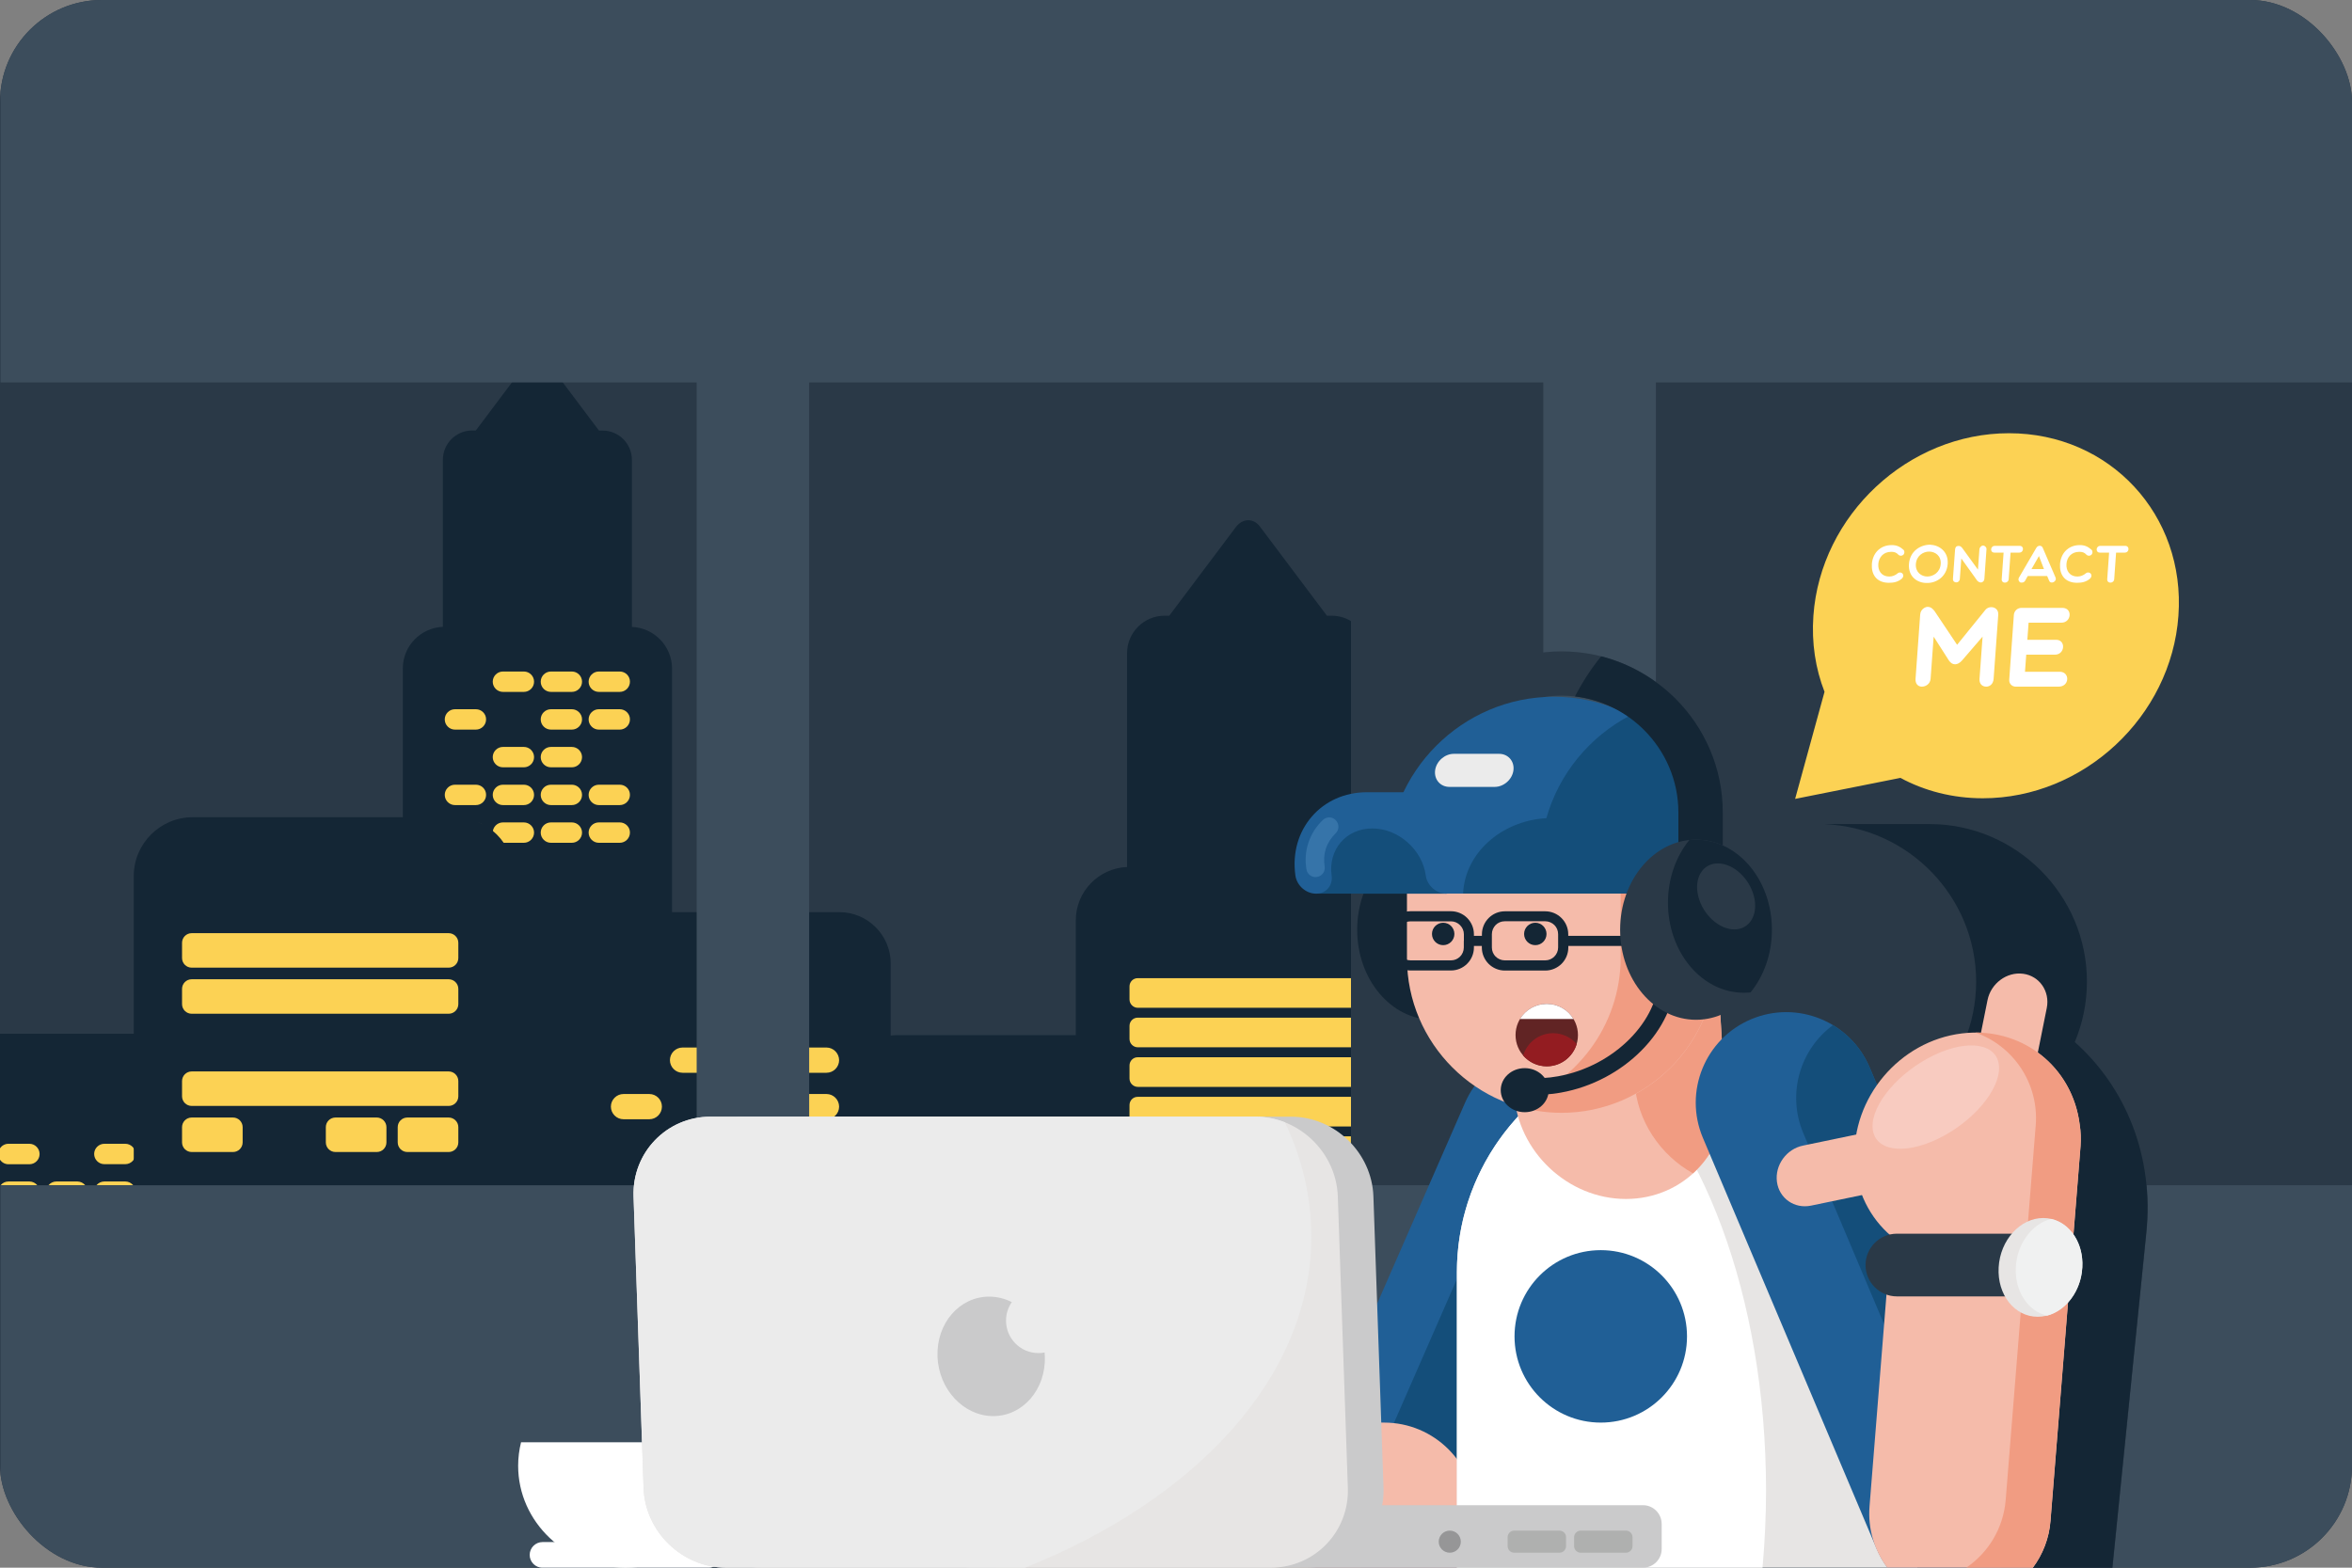 <svg width="3000" height="2000" viewBox="0 0 3000 2000" fill="none" xmlns="http://www.w3.org/2000/svg">
<rect x="0" y="0" width="3000" height="2000" fill="#808080" stroke="none"/>
<g clip-path="url(#clip0)">
<path d="M3000 0H0V2000H3000V0Z" fill="#2A3947"/>
<path fill-rule="evenodd" clip-rule="evenodd" d="M1380.3 1320.6H1143.7C1114.6 1320.6 1090.8 1344.4 1090.8 1373.5V1512.1H1433.3V1373.5C1433.3 1344.4 1409.4 1320.6 1380.3 1320.6Z" fill="#142635"/>
<path fill-rule="evenodd" clip-rule="evenodd" d="M1374.3 1508H1142.9C1139.8 1508 1137 1509.7 1135.5 1512.1H1381.7C1380.2 1509.6 1377.5 1508 1374.3 1508Z" fill="#FCD254"/>
<path fill-rule="evenodd" clip-rule="evenodd" d="M1374.3 1466.5H1142.9C1138.1 1466.5 1134.2 1470.4 1134.2 1475.2V1488.9C1134.2 1493.7 1138.1 1497.6 1142.9 1497.6H1374.3C1379.1 1497.6 1383 1493.7 1383 1488.9V1475.2C1383 1470.4 1379.1 1466.5 1374.3 1466.5Z" fill="#FCD254"/>
<path fill-rule="evenodd" clip-rule="evenodd" d="M1374.3 1424.9H1142.9C1138.1 1424.9 1134.2 1428.8 1134.2 1433.6V1447.3C1134.2 1452.1 1138.1 1456 1142.9 1456H1374.3C1379.1 1456 1383 1452.1 1383 1447.3V1433.6C1383 1428.9 1379.1 1424.9 1374.3 1424.9Z" fill="#FCD254"/>
<path fill-rule="evenodd" clip-rule="evenodd" d="M1692.5 785.5L1607 671.7C1598.7 660.7 1584.9 661.1 1576.3 672.5L1491.4 785.5H1485.3C1459.1 785.5 1437.6 807 1437.6 833.2V1106.1C1401.4 1107.5 1372.2 1137.5 1372.2 1174V1512.1H1723.2V792.4C1716 788 1707.6 785.5 1698.6 785.5H1692.5Z" fill="#142635"/>
<path fill-rule="evenodd" clip-rule="evenodd" d="M1575.2 1449.6H1530C1524.2 1449.6 1519.4 1454.4 1519.4 1460.2V1476.9C1519.4 1482.7 1524.2 1487.5 1530 1487.5H1575.2C1581 1487.5 1585.8 1482.7 1585.8 1476.9V1460.2C1585.7 1454.4 1581 1449.6 1575.2 1449.6Z" fill="#FCD254"/>
<path fill-rule="evenodd" clip-rule="evenodd" d="M1653.9 1449.6H1608.7C1602.9 1449.6 1598.1 1454.4 1598.1 1460.2V1476.9C1598.1 1482.7 1602.9 1487.5 1608.7 1487.5H1653.9C1659.7 1487.5 1664.5 1482.7 1664.5 1476.9V1460.2C1664.4 1454.4 1659.7 1449.6 1653.9 1449.6Z" fill="#FCD254"/>
<path fill-rule="evenodd" clip-rule="evenodd" d="M1496.5 1449.6H1451.3C1445.5 1449.6 1440.7 1454.4 1440.7 1460.2V1476.9C1440.7 1482.7 1445.5 1487.5 1451.3 1487.5H1496.5C1502.3 1487.5 1507.1 1482.7 1507.1 1476.9V1460.2C1507.1 1454.4 1502.3 1449.6 1496.5 1449.6Z" fill="#FCD254"/>
<path fill-rule="evenodd" clip-rule="evenodd" d="M1676.7 1460.2V1476.9C1676.7 1482.7 1681.5 1487.5 1687.3 1487.5H1723.1V1449.7H1687.3C1681.5 1449.6 1676.7 1454.4 1676.7 1460.2Z" fill="#FCD254"/>
<path fill-rule="evenodd" clip-rule="evenodd" d="M1440.7 1308.8V1325.5C1440.7 1331.3 1445.5 1336.1 1451.3 1336.1H1723.2V1298.3H1451.3C1445.4 1298.2 1440.7 1303 1440.7 1308.8Z" fill="#FCD254"/>
<path fill-rule="evenodd" clip-rule="evenodd" d="M1440.7 1409.8V1426.5C1440.7 1432.3 1445.5 1437.1 1451.3 1437.1H1723.2V1399.3H1451.3C1445.4 1399.2 1440.7 1403.9 1440.7 1409.8Z" fill="#FCD254"/>
<path fill-rule="evenodd" clip-rule="evenodd" d="M1440.7 1258.4V1275.1C1440.7 1280.9 1445.5 1285.7 1451.3 1285.7H1723.2V1247.9H1451.3C1445.4 1247.8 1440.7 1252.6 1440.7 1258.4Z" fill="#FCD254"/>
<path fill-rule="evenodd" clip-rule="evenodd" d="M1440.7 1359.3V1376C1440.7 1381.8 1445.5 1386.6 1451.3 1386.6H1723.2V1348.8H1451.3C1445.4 1348.7 1440.7 1353.5 1440.7 1359.3Z" fill="#FCD254"/>
<path fill-rule="evenodd" clip-rule="evenodd" d="M806 799.8V586.6C806 566.1 789.2 549.3 768.7 549.3H764L697.2 460.4C690.7 451.8 679.9 452.1 673.2 461L606.9 549.2H602.2C581.7 549.2 564.9 566 564.9 586.5V799.7C536.6 800.8 513.8 824.2 513.8 852.7V1512H857.2V852.8C857.1 824.3 834.3 800.9 806 799.8Z" fill="#142635"/>
<path fill-rule="evenodd" clip-rule="evenodd" d="M668.2 1049.2H641.5C634.3 1049.2 628.5 1055.1 628.5 1062.2C628.5 1069.4 634.4 1075.2 641.5 1075.2H668.2C675.4 1075.2 681.2 1069.3 681.2 1062.2C681.2 1055.1 675.4 1049.2 668.2 1049.2Z" fill="#FCD254"/>
<path fill-rule="evenodd" clip-rule="evenodd" d="M668.2 1001.1H641.5C634.3 1001.1 628.5 1007 628.5 1014.1C628.5 1021.3 634.4 1027.1 641.5 1027.1H668.2C675.4 1027.1 681.2 1021.2 681.2 1014.1C681.2 1006.9 675.4 1001.1 668.2 1001.1Z" fill="#FCD254"/>
<path fill-rule="evenodd" clip-rule="evenodd" d="M668.2 952.9H641.5C634.3 952.9 628.5 958.8 628.5 965.9C628.5 973.1 634.4 978.9 641.5 978.9H668.2C675.4 978.9 681.2 973 681.2 965.9C681.2 958.8 675.4 952.9 668.2 952.9Z" fill="#FCD254"/>
<path fill-rule="evenodd" clip-rule="evenodd" d="M607 1049.2H580.3C573.1 1049.2 567.3 1055.1 567.3 1062.2C567.3 1069.4 573.2 1075.2 580.3 1075.2H607C614.2 1075.2 620 1069.3 620 1062.2C620.1 1055.1 614.2 1049.2 607 1049.2Z" fill="#FCD254"/>
<path fill-rule="evenodd" clip-rule="evenodd" d="M607 904.8H580.3C573.1 904.8 567.3 910.7 567.3 917.8C567.3 925 573.2 930.8 580.3 930.8H607C614.2 930.8 620 924.9 620 917.8C620.1 910.7 614.2 904.8 607 904.8Z" fill="#FCD254"/>
<path fill-rule="evenodd" clip-rule="evenodd" d="M729.4 1049.2H702.7C695.5 1049.2 689.7 1055.1 689.7 1062.2C689.7 1069.4 695.6 1075.2 702.7 1075.2H729.4C736.6 1075.2 742.4 1069.3 742.4 1062.2C742.4 1055.1 736.5 1049.2 729.4 1049.2Z" fill="#FCD254"/>
<path fill-rule="evenodd" clip-rule="evenodd" d="M607 1001.1H580.3C573.1 1001.1 567.3 1007 567.3 1014.1C567.3 1021.3 573.2 1027.1 580.3 1027.1H607C614.2 1027.1 620 1021.2 620 1014.1C620.1 1006.9 614.2 1001.1 607 1001.1Z" fill="#FCD254"/>
<path fill-rule="evenodd" clip-rule="evenodd" d="M668.2 856.7H641.5C634.3 856.7 628.5 862.6 628.5 869.7C628.5 876.9 634.4 882.7 641.5 882.7H668.2C675.4 882.7 681.2 876.8 681.2 869.7C681.2 862.5 675.4 856.7 668.2 856.7Z" fill="#FCD254"/>
<path fill-rule="evenodd" clip-rule="evenodd" d="M729.4 1001.1H702.7C695.5 1001.1 689.7 1007 689.7 1014.1C689.7 1021.3 695.6 1027.1 702.7 1027.1H729.4C736.6 1027.1 742.4 1021.2 742.4 1014.1C742.4 1006.9 736.5 1001.1 729.4 1001.1Z" fill="#FCD254"/>
<path fill-rule="evenodd" clip-rule="evenodd" d="M790.5 1049.2H763.8C756.6 1049.2 750.8 1055.1 750.8 1062.2C750.8 1069.4 756.7 1075.2 763.8 1075.2H790.5C797.7 1075.2 803.5 1069.3 803.5 1062.2C803.6 1055.1 797.7 1049.2 790.5 1049.2Z" fill="#FCD254"/>
<path fill-rule="evenodd" clip-rule="evenodd" d="M790.5 904.8H763.8C756.6 904.8 750.8 910.7 750.8 917.8C750.8 925 756.7 930.8 763.8 930.8H790.5C797.7 930.8 803.5 924.9 803.5 917.8C803.6 910.7 797.7 904.8 790.5 904.8Z" fill="#FCD254"/>
<path fill-rule="evenodd" clip-rule="evenodd" d="M790.5 856.7H763.8C756.6 856.7 750.8 862.6 750.8 869.7C750.8 876.9 756.7 882.7 763.8 882.7H790.5C797.7 882.7 803.5 876.8 803.5 869.7C803.6 862.5 797.7 856.7 790.5 856.7Z" fill="#FCD254"/>
<path fill-rule="evenodd" clip-rule="evenodd" d="M790.5 1001.1H763.8C756.6 1001.1 750.8 1007 750.8 1014.1C750.8 1021.3 756.7 1027.1 763.8 1027.1H790.5C797.7 1027.1 803.5 1021.2 803.5 1014.1C803.6 1006.9 797.7 1001.1 790.5 1001.1Z" fill="#FCD254"/>
<path fill-rule="evenodd" clip-rule="evenodd" d="M729.4 952.9H702.7C695.5 952.9 689.7 958.8 689.7 965.9C689.7 973.1 695.6 978.9 702.7 978.9H729.4C736.6 978.9 742.4 973 742.4 965.9C742.4 958.8 736.5 952.9 729.4 952.9Z" fill="#FCD254"/>
<path fill-rule="evenodd" clip-rule="evenodd" d="M729.4 856.7H702.7C695.5 856.7 689.7 862.6 689.7 869.7C689.7 876.9 695.6 882.7 702.7 882.7H729.4C736.6 882.7 742.4 876.8 742.4 869.7C742.4 862.5 736.5 856.7 729.4 856.7Z" fill="#FCD254"/>
<path fill-rule="evenodd" clip-rule="evenodd" d="M729.4 904.8H702.7C695.5 904.8 689.7 910.7 689.7 917.8C689.7 925 695.6 930.8 702.7 930.8H729.4C736.6 930.8 742.4 924.9 742.4 917.8C742.4 910.7 736.5 904.8 729.4 904.8Z" fill="#FCD254"/>
<path fill-rule="evenodd" clip-rule="evenodd" d="M1070.8 1163.7H778.7C742.8 1163.7 713.4 1193.1 713.4 1229V1512.1H1136.1V1229C1136.1 1193.1 1106.7 1163.7 1070.8 1163.7Z" fill="#142635"/>
<path fill-rule="evenodd" clip-rule="evenodd" d="M903.5 1455H870.6C861.8 1455 854.5 1462.2 854.5 1471.1C854.5 1479.9 861.7 1487.2 870.6 1487.2H903.5C912.3 1487.2 919.6 1480 919.6 1471.1C919.6 1462.2 912.4 1455 903.5 1455Z" fill="#FCD254"/>
<path fill-rule="evenodd" clip-rule="evenodd" d="M828.2 1395.7H795.3C786.5 1395.7 779.2 1402.9 779.2 1411.8C779.2 1420.6 786.4 1427.9 795.3 1427.9H828.2C837 1427.9 844.3 1420.7 844.3 1411.8C844.3 1402.9 837.1 1395.7 828.2 1395.7Z" fill="#FCD254"/>
<path fill-rule="evenodd" clip-rule="evenodd" d="M978.8 1455H945.9C937.1 1455 929.8 1462.2 929.8 1471.1C929.8 1479.9 937 1487.2 945.9 1487.2H978.8C987.6 1487.2 994.9 1480 994.9 1471.1C994.9 1462.2 987.7 1455 978.8 1455Z" fill="#FCD254"/>
<path fill-rule="evenodd" clip-rule="evenodd" d="M903.5 1336.4H870.6C861.8 1336.4 854.5 1343.6 854.5 1352.5C854.5 1361.3 861.7 1368.6 870.6 1368.6H903.5C912.3 1368.6 919.6 1361.4 919.6 1352.5C919.6 1343.7 912.4 1336.4 903.5 1336.4Z" fill="#FCD254"/>
<path fill-rule="evenodd" clip-rule="evenodd" d="M978.8 1395.7H945.9C937.1 1395.7 929.8 1402.9 929.8 1411.8C929.8 1420.6 937 1427.9 945.9 1427.9H978.8C987.6 1427.9 994.9 1420.7 994.9 1411.8C994.9 1402.9 987.7 1395.7 978.8 1395.7Z" fill="#FCD254"/>
<path fill-rule="evenodd" clip-rule="evenodd" d="M1054.2 1395.7H1021.3C1012.5 1395.7 1005.2 1402.9 1005.2 1411.8C1005.2 1420.6 1012.4 1427.9 1021.3 1427.9H1054.2C1063 1427.9 1070.3 1420.7 1070.3 1411.8C1070.2 1402.9 1063 1395.7 1054.2 1395.7Z" fill="#FCD254"/>
<path fill-rule="evenodd" clip-rule="evenodd" d="M1054.2 1336.4H1021.3C1012.5 1336.4 1005.2 1343.6 1005.2 1352.5C1005.2 1361.3 1012.4 1368.6 1021.3 1368.6H1054.2C1063 1368.6 1070.3 1361.4 1070.3 1352.5C1070.2 1343.7 1063 1336.4 1054.2 1336.4Z" fill="#FCD254"/>
<path fill-rule="evenodd" clip-rule="evenodd" d="M1054.2 1455H1021.3C1012.5 1455 1005.2 1462.2 1005.2 1471.1C1005.2 1479.9 1012.4 1487.2 1021.3 1487.2H1054.2C1063 1487.2 1070.3 1480 1070.3 1471.1C1070.2 1462.2 1063 1455 1054.2 1455Z" fill="#FCD254"/>
<path fill-rule="evenodd" clip-rule="evenodd" d="M173.3 1318.8H0V1512.1H226.4V1371.9C226.4 1342.7 202.5 1318.8 173.3 1318.8Z" fill="#142635"/>
<path fill-rule="evenodd" clip-rule="evenodd" d="M37.5 1507.3H10.8C6.7 1507.3 3.1 1509.2 0.7 1512.1H47.6C45.2 1509.2 41.5 1507.3 37.5 1507.3Z" fill="#FCD254"/>
<path fill-rule="evenodd" clip-rule="evenodd" d="M98.7 1507.3H71.9C67.8 1507.3 64.2 1509.2 61.8 1512.1H108.7C106.3 1509.2 102.7 1507.3 98.7 1507.3Z" fill="#FCD254"/>
<path fill-rule="evenodd" clip-rule="evenodd" d="M37.5 1459.2H10.8C6.3 1459.2 2.4 1461.5 0 1464.9V1479.6C2.4 1483 6.3 1485.3 10.8 1485.3H37.5C44.7 1485.3 50.5 1479.4 50.5 1472.3C50.5 1465.1 44.7 1459.2 37.5 1459.2Z" fill="#FCD254"/>
<path fill-rule="evenodd" clip-rule="evenodd" d="M159.8 1507.3H133.1C129 1507.3 125.4 1509.2 123 1512.1H169.9C167.5 1509.2 163.9 1507.3 159.8 1507.3Z" fill="#FCD254"/>
<path fill-rule="evenodd" clip-rule="evenodd" d="M159.8 1459.2H133.1C125.9 1459.2 120.1 1465.1 120.1 1472.2C120.1 1479.4 126 1485.2 133.1 1485.2H159.8C167 1485.2 172.8 1479.3 172.8 1472.2C172.9 1465.1 167 1459.2 159.8 1459.2Z" fill="#FCD254"/>
<path fill-rule="evenodd" clip-rule="evenodd" d="M580.7 1042.6H245.6C204.4 1042.6 170.6 1076.3 170.6 1117.6V1512.1H655.7V1117.6C655.7 1076.4 622 1042.6 580.7 1042.6Z" fill="#142635"/>
<path fill-rule="evenodd" clip-rule="evenodd" d="M572.3 1190.5H244.5C237.7 1190.5 232.2 1196 232.2 1202.8V1222.2C232.2 1229 237.7 1234.5 244.5 1234.5H572.3C579.1 1234.5 584.6 1229 584.6 1222.2V1202.8C584.6 1196 579 1190.5 572.3 1190.5Z" fill="#FCD254"/>
<path fill-rule="evenodd" clip-rule="evenodd" d="M572.3 1425.7H519.6C512.8 1425.7 507.3 1431.2 507.3 1438V1457.4C507.3 1464.2 512.8 1469.7 519.6 1469.7H572.3C579.1 1469.7 584.6 1464.2 584.6 1457.4V1438C584.6 1431.2 579 1425.7 572.3 1425.7Z" fill="#FCD254"/>
<path fill-rule="evenodd" clip-rule="evenodd" d="M297.2 1425.7H244.5C237.7 1425.7 232.2 1431.2 232.2 1438V1457.4C232.2 1464.2 237.7 1469.7 244.5 1469.7H297.2C304 1469.7 309.5 1464.2 309.5 1457.4V1438C309.5 1431.2 304 1425.7 297.2 1425.7Z" fill="#FCD254"/>
<path fill-rule="evenodd" clip-rule="evenodd" d="M480.6 1425.7H427.9C421.1 1425.7 415.6 1431.2 415.6 1438V1457.4C415.6 1464.2 421.1 1469.7 427.9 1469.7H480.6C487.4 1469.7 492.9 1464.2 492.9 1457.4V1438C492.9 1431.2 487.3 1425.7 480.6 1425.7Z" fill="#FCD254"/>
<path fill-rule="evenodd" clip-rule="evenodd" d="M572.3 1249.3H244.5C237.7 1249.3 232.2 1254.8 232.2 1261.6V1281C232.2 1287.8 237.7 1293.3 244.5 1293.3H572.3C579.1 1293.3 584.6 1287.8 584.6 1281V1261.6C584.6 1254.8 579 1249.3 572.3 1249.3Z" fill="#FCD254"/>
<path fill-rule="evenodd" clip-rule="evenodd" d="M572.3 1366.9H244.5C237.7 1366.9 232.2 1372.4 232.2 1379.2V1398.6C232.2 1405.4 237.7 1410.9 244.5 1410.9H572.3C579.1 1410.9 584.6 1405.4 584.6 1398.6V1379.2C584.6 1372.4 579 1366.9 572.3 1366.9Z" fill="#FCD254"/>
<path fill-rule="evenodd" clip-rule="evenodd" d="M1968.5 0H1032.1H888.5H0.7V487.9H888.6V1512.2H0.7V2000H3000V1512.1H2112.1V487.9H3000V0H2112.1H1968.5ZM1968.5 1512.1H1032.1V487.9H1968.5V1512.1Z" fill="#3C4D5C"/>
<path fill-rule="evenodd" clip-rule="evenodd" d="M664.6 1840C662.2 1849.6 660.9 1859.7 660.9 1870C660.9 1941.8 722.2 2000 797.9 2000C873.5 2000 934.9 1941.8 934.9 1870C934.9 1859.7 933.6 1849.6 931.2 1840H664.6Z" fill="white"/>
<path fill-rule="evenodd" clip-rule="evenodd" d="M903.8 1967.3H692C683 1967.3 675.6 1974.7 675.6 1983.7C675.6 1992.7 683 2000.1 692 2000.1H903.8C912.8 2000.1 920.2 1992.7 920.2 1983.7C920.2 1974.6 912.8 1967.3 903.8 1967.3Z" fill="white"/>
<path fill-rule="evenodd" clip-rule="evenodd" d="M2562.5 552.7C2433.9 552.7 2322.2 656.9 2313 785.5C2310.5 820.2 2315.7 853.1 2327.2 882.6L2289.7 1019.2L2424 992.4C2454.8 1009 2490.5 1018.4 2529.1 1018.4C2657.7 1018.4 2769.4 914.2 2778.6 785.6C2787.9 656.9 2691.1 552.7 2562.5 552.7Z" fill="#FCD254"/>
<path fill-rule="evenodd" clip-rule="evenodd" d="M2412.3 704C2416.1 704 2418.9 704.8 2421.4 707.7C2422.9 709.3 2425.6 709.5 2427.6 707.9C2429.5 706 2429.6 703.1 2427.9 701.4C2423.3 697.2 2418.8 695.4 2412.9 695.4C2397.5 695.4 2388.5 706.5 2387.6 719.5C2386.7 732.5 2393.2 743.5 2409.4 743.5C2415 743.5 2420.7 742.6 2425.7 738.3C2428.2 736 2427.9 733.5 2426.9 732C2425.8 730.4 2423 729.6 2420.8 731.2C2417.5 734 2413.8 735.5 2410 735.5C2399.6 735.5 2395.2 727.8 2395.8 719.5C2396.5 711.3 2401.9 704 2412.3 704Z" fill="white"/>
<path fill-rule="evenodd" clip-rule="evenodd" d="M2462 694.9C2449.6 694.9 2436.1 703 2434.9 719.5C2433.7 736 2446 744.2 2458.5 743.7C2470.3 743.7 2483.1 735.4 2484.3 719.5C2485.4 703.7 2473.7 695.5 2462 694.9ZM2475.4 719.6C2474.6 730.1 2466 735.5 2458.3 735.5C2450.8 735.5 2443 730.1 2443.7 719.6C2444.5 709 2453 703.7 2460.6 703.7C2468.3 703.7 2476.2 709 2475.4 719.6Z" fill="white"/>
<path fill-rule="evenodd" clip-rule="evenodd" d="M2529.4 696C2527.1 696 2525 698.4 2524.8 700.6L2522.9 726.7L2502.7 698.9C2501 697.2 2500.5 696.5 2498.1 696.5C2494.6 696.5 2493.9 698.9 2493.7 701.3L2491 738.4C2490.8 741.4 2492.8 743 2495.2 743C2497.6 743 2499.6 741.3 2499.8 738.4L2501.7 712.5L2521.9 740.7C2523.7 742.5 2524.8 743.1 2527.2 743.1C2529 742.6 2530.9 741.4 2531.1 738.5L2533.8 700.7C2534 698.4 2531.9 696 2529.4 696Z" fill="white"/>
<path fill-rule="evenodd" clip-rule="evenodd" d="M2605.6 699C2604.2 695.3 2599.3 695.4 2597.3 699L2575.3 736.7C2573.8 739.5 2574.9 741.9 2577 743.1C2579.4 743.6 2581.9 743.1 2583.1 740.8L2586.4 734.9H2611.2L2613.7 740.8C2615.7 746 2624.2 741.9 2621.8 736.6L2605.6 699ZM2591.2 726L2600.7 709.4L2607.1 726H2591.2Z" fill="white"/>
<path fill-rule="evenodd" clip-rule="evenodd" d="M2710.7 696.4H2679C2673.2 696.4 2672.5 705 2678.4 705H2690.2L2687.8 738.9C2687.4 744.9 2696.2 744.7 2696.7 738.9L2699.1 705H2710.2C2716.1 705 2716.7 696.4 2710.7 696.4Z" fill="white"/>
<path fill-rule="evenodd" clip-rule="evenodd" d="M2652.2 704C2656 704 2658.8 704.8 2661.3 707.7C2662.8 709.3 2665.5 709.5 2667.5 707.9C2669.4 706 2669.5 703.1 2667.8 701.4C2663.2 697.2 2658.7 695.4 2652.9 695.4C2637.5 695.4 2628.5 706.5 2627.6 719.5C2626.7 732.5 2633.2 743.5 2649.4 743.5C2655 743.5 2660.7 742.6 2665.7 738.3C2668.2 736 2667.9 733.5 2666.9 732C2665.8 730.4 2663 729.6 2660.8 731.2C2657.5 734 2653.8 735.5 2650 735.5C2639.6 735.5 2635.2 727.8 2635.8 719.5C2636.3 711.3 2641.8 704 2652.2 704Z" fill="white"/>
<path fill-rule="evenodd" clip-rule="evenodd" d="M2576.2 696.4H2544.4C2538.6 696.4 2537.9 705 2543.8 705H2555.6L2553.2 738.9C2552.8 744.9 2561.6 744.7 2562.1 738.9L2564.5 705H2575.6C2581.5 705 2582.1 696.4 2576.2 696.4Z" fill="white"/>
<path fill-rule="evenodd" clip-rule="evenodd" d="M2532.6 777.8L2496.3 822.6L2467.4 779.4C2465.1 776.6 2462.8 774.2 2458.6 774.2C2456.3 774.2 2449.7 776.7 2449.2 784.2L2443.3 866C2442.8 872.4 2446.6 876 2451.3 876C2456.5 876 2462 872.4 2462.5 866L2466.4 812.2L2485.9 842.7C2490.2 849.1 2496.8 849.1 2502.5 842.7L2528.8 812.2L2524.9 866C2524.4 872.4 2528.3 876 2533.5 876C2538.2 876 2542.5 872.4 2542.9 866L2548.8 784.2C2549.4 774.2 2537.8 771.9 2532.6 777.8Z" fill="white"/>
<path fill-rule="evenodd" clip-rule="evenodd" d="M2630.6 775.5H2578.4C2573.3 775.5 2569.1 779.3 2568.7 784.5L2562.8 867C2562.4 872.1 2566.1 876 2571.2 876H2625.8C2640 876 2640.4 857 2627.2 857H2582.9L2584.5 835.2H2621.1C2634 835.2 2635.4 816.2 2622.5 816.2H2585.9L2587.5 794.4H2629.3C2642.3 794.4 2643.9 775.5 2630.6 775.5Z" fill="white"/>
<path fill-rule="evenodd" clip-rule="evenodd" d="M2646.4 1329.4C2656.4 1305.6 2661.9 1279.5 2661.9 1252.2C2661.9 1141.7 2571.5 1051.3 2461 1051.3H2335.1C2224.6 1051.3 2134.2 1141.7 2134.2 1252.2C2134.2 1304.9 2154.8 1353 2188.3 1388.9C2145.5 1440.6 2116.9 1504.1 2110 1572.5L2066.7 2000H2694.5L2737.8 1572.5C2747.6 1474.8 2711.2 1387.1 2646.4 1329.4Z" fill="#2A3947"/>
<path fill-rule="evenodd" clip-rule="evenodd" d="M2646.4 1329.4C2656.4 1305.6 2661.9 1279.5 2661.9 1252.2C2661.9 1141.7 2571.5 1051.3 2461 1051.3H2335.1C2332.5 1051.3 2330 1051.4 2327.4 1051.5C2434.4 1055.6 2520.6 1144.3 2520.6 1252.3C2520.6 1279.6 2515.1 1305.7 2505.1 1329.5C2569.9 1387.2 2606.3 1474.9 2596.4 1572.6L2553.1 2000.1H2694.3L2737.6 1572.6C2747.6 1474.8 2711.2 1387.1 2646.4 1329.4Z" fill="#142635"/>
<path fill-rule="evenodd" clip-rule="evenodd" d="M2020.7 1347.2C1962.2 1321.7 1894.1 1348.5 1868.6 1407L1659.6 1884.8C1642.4 1924.2 1649 1968 1672.9 2000.1H1858.2C1863.4 1993.1 1867.9 1985.5 1871.5 1977.1L2080.5 1499.4C2106 1440.8 2079.2 1372.7 2020.7 1347.2Z" fill="#205F96"/>
<path fill-rule="evenodd" clip-rule="evenodd" d="M2046.3 1362.5C2003.8 1364.5 1964 1390.1 1945.8 1431.8L1736.8 1909.5C1723.7 1939.5 1724.4 1972 1736 2000H1858.2C1863.4 1993 1867.9 1985.4 1871.5 1977L2080.5 1499.3C2101.9 1450.1 2086.4 1394.2 2046.3 1362.5Z" fill="#144E7A"/>
<path fill-rule="evenodd" clip-rule="evenodd" d="M1765.5 1814.9H1363.7C1299.7 1814.9 1247.8 1866.8 1247.8 1930.8C1247.8 1956.7 1256.3 1980.6 1270.7 1999.9H1858.6C1873 1980.6 1881.5 1956.7 1881.5 1930.8C1881.4 1866.8 1829.5 1814.9 1765.5 1814.9Z" fill="#F5BBAA"/>
<path fill-rule="evenodd" clip-rule="evenodd" d="M2151.9 1329.5C1990.4 1329.5 1858.3 1461.6 1858.3 1623.1V2000H2445.6V1623.1C2445.5 1461.6 2313.4 1329.5 2151.9 1329.5Z" fill="#E7E5E4"/>
<path fill-rule="evenodd" clip-rule="evenodd" d="M2051.3 1347.3C1939 1388.6 1858.3 1496.9 1858.3 1623.1V2000H2248.1C2251 1967.9 2252.6 1934.9 2252.6 1901.3C2252.5 1652.9 2169.6 1439.6 2051.3 1347.3Z" fill="white"/>
<path fill-rule="evenodd" clip-rule="evenodd" d="M2189.1 1207.6H1920.1L1931.3 1395.1C1935.7 1469.1 1999.9 1529.6 2073.9 1529.6C2147.9 1529.6 2204.8 1469.1 2200.4 1395.1L2189.1 1207.6Z" fill="#F5BBAA"/>
<path fill-rule="evenodd" clip-rule="evenodd" d="M2189.1 1207.6H2074.6L2084.9 1380.4C2087.9 1430 2117.7 1473.6 2159.4 1496.9C2186.6 1472.2 2202.7 1435.6 2200.2 1395L2189.1 1207.6Z" fill="#F19C82"/>
<path d="M1827.9 1301C1881.36 1301 1924.7 1249.56 1924.7 1186.1C1924.7 1122.64 1881.36 1071.2 1827.9 1071.2C1774.44 1071.2 1731.1 1122.64 1731.1 1186.1C1731.1 1249.56 1774.44 1301 1827.9 1301Z" fill="#142635"/>
<path fill-rule="evenodd" clip-rule="evenodd" d="M1991.8 897.9C1883.3 897.9 1794.6 986.7 1794.6 1095.2V1222.5C1794.6 1331 1883.4 1419.8 1991.8 1419.8C2100.3 1419.8 2189 1331 2189 1222.5V1095.2C2189.1 986.6 2100.3 897.9 1991.8 897.9Z" fill="#F5BBAA"/>
<path fill-rule="evenodd" clip-rule="evenodd" d="M1991.8 831C1935.3 831 1883.9 854.1 1846.7 891.3C1813.8 924.2 1791.9 968.1 1787.3 1016.9C1818.4 945.7 1887.4 894.6 1968.4 889.4C1976 888.2 1983.9 887.5 1991.8 887.5C2032.7 887.5 2070 904.3 2097 931.3C2124 958.3 2140.8 995.5 2140.8 1036.4V1171.4C2140.8 1187 2153.5 1199.7 2169.1 1199.7C2184.7 1199.7 2197.4 1187 2197.4 1171.4V1036.4C2197.4 979.9 2174.3 928.5 2137.1 891.3C2099.7 854.1 2048.4 831 1991.8 831Z" fill="#2A3947"/>
<path fill-rule="evenodd" clip-rule="evenodd" d="M2384.8 1361.9C2360 1303.1 2292.3 1275.6 2233.6 1300.3C2174.8 1325.1 2147.3 1392.8 2172 1451.5L2393.6 1975.7C2397.3 1984.5 2402 1992.7 2407.5 2000H2592.5C2616.2 1968.3 2622.9 1925.2 2606.4 1886L2384.8 1361.9Z" fill="#205F96"/>
<path fill-rule="evenodd" clip-rule="evenodd" d="M2384.8 1361.9C2374.9 1338.5 2358.2 1320 2338 1307.8C2296 1338.7 2279 1395.4 2300.1 1445.6L2521.7 1969.7C2526.5 1981 2532.8 1991.1 2540.4 2000H2592.5C2616.2 1968.3 2622.9 1925.2 2606.4 1886L2384.8 1361.9Z" fill="#144E7A"/>
<path fill-rule="evenodd" clip-rule="evenodd" d="M1991.8 897.9C1971.2 897.9 1951.3 901.1 1932.6 907C2010.6 933.3 2067.2 1007.4 2067.2 1094V1221.3C2067.2 1309.2 2008.9 1384.1 1929.1 1409.4C1948.8 1416 1969.9 1419.7 1991.7 1419.7C2100.2 1419.7 2188.9 1330.9 2188.9 1222.4V1095.1C2189.1 986.6 2100.3 897.9 1991.8 897.9Z" fill="#F19C82"/>
<path fill-rule="evenodd" clip-rule="evenodd" d="M1982 888.9C1865.2 888.9 1769.7 984.5 1769.7 1101.2V1140H2194.4V1101.2C2194.4 984.5 2098.8 888.9 1982 888.9Z" fill="#205F96"/>
<path fill-rule="evenodd" clip-rule="evenodd" d="M1747.4 1035.3C1701.4 1035.3 1670.6 1082.2 1678.5 1140.1H1845C1837.1 1082.2 1793.4 1035.3 1747.4 1035.3Z" fill="#144E7A"/>
<path fill-rule="evenodd" clip-rule="evenodd" d="M1777.4 1041.8C1747.8 1056.6 1730.5 1095 1736.7 1140.1H1845C1838.8 1095.1 1811 1056.7 1777.4 1041.8Z" fill="#144E7A"/>
<path fill-rule="evenodd" clip-rule="evenodd" d="M1673.2 1041.8C1656.5 1061.1 1648.2 1087.7 1652.3 1117C1654.1 1129.8 1665.8 1140.1 1678.6 1140.1C1691.4 1140.1 1700.3 1129.7 1698.5 1117C1696.2 1100.4 1700.9 1085.3 1710.2 1074.5C1719.6 1063.6 1733.7 1056.9 1750.3 1056.9C1766.9 1056.9 1782.9 1063.6 1795.2 1074.5C1807.6 1085.4 1816.4 1100.4 1818.6 1117C1820.3 1129.8 1832.1 1140.1 1844.9 1140.1C1857.7 1140.1 1866.6 1129.7 1864.8 1117C1863.8 1109.5 1862 1102.2 1859.5 1095.1H1921.4V1010.7H1744C1714.7 1010.6 1689.8 1022.5 1673.2 1041.8Z" fill="#205F96"/>
<path fill-rule="evenodd" clip-rule="evenodd" d="M1687.2 1046.2C1678.8 1054.3 1672.5 1064.1 1668.9 1075.1C1665.4 1085.6 1664.4 1097.1 1666.4 1109.1C1667.4 1115.5 1673.5 1119.9 1679.9 1118.8C1686.3 1117.8 1690.7 1111.7 1689.6 1105.3C1688.3 1097.2 1688.9 1089.5 1691.2 1082.5C1693.6 1075.3 1697.9 1068.7 1703.6 1063.1C1708.3 1058.6 1708.4 1051.1 1703.8 1046.4C1699.4 1041.7 1691.9 1041.6 1687.2 1046.2Z" fill="#3674A9"/>
<path fill-rule="evenodd" clip-rule="evenodd" d="M2079.4 912.7C2027.8 939.5 1988.5 986.9 1972.4 1043.8C1914.5 1047.2 1868.4 1088.7 1866.2 1140H1964.4H2093.8H2194.3V1101.2C2194.4 1019.5 2147.6 948.2 2079.4 912.7Z" fill="#144E7A"/>
<path fill-rule="evenodd" clip-rule="evenodd" d="M2042.3 837.3C2029.8 852.6 2018.6 869.8 2008.9 888.5C2043 892.5 2073.8 908.1 2097 931.3C2124 958.3 2140.8 995.5 2140.8 1036.4V1171.4C2140.8 1187 2153.5 1199.7 2169.1 1199.7C2184.7 1199.7 2197.4 1187 2197.4 1171.4V1036.4C2197.4 979.9 2174.3 928.5 2137.1 891.3C2111.2 865.6 2078.7 846.6 2042.3 837.3Z" fill="#142635"/>
<path fill-rule="evenodd" clip-rule="evenodd" d="M2136.9 1242.5C2136.8 1236.7 2132 1232 2126.2 1232.1C2120.4 1232.2 2115.7 1237 2115.8 1242.8V1245.1C2115.8 1273.7 2101.6 1302.3 2078.7 1325.4C2055.3 1349 2022.9 1366.7 1987.2 1373.1C1980.7 1374.3 1974.4 1375 1968.3 1375.3C1962.1 1375.6 1955.9 1375.6 1949.8 1375.1C1944 1374.7 1938.9 1379 1938.5 1384.9C1938.1 1390.7 1942.4 1395.8 1948.3 1396.2C1955.2 1396.7 1962.2 1396.8 1969.4 1396.4C1976.7 1396 1983.9 1395.2 1990.9 1393.9C2031 1386.8 2067.4 1366.8 2093.7 1340.2C2120.5 1313.2 2137.1 1279.3 2137.1 1245V1244.9L2136.9 1242.5Z" fill="#142635"/>
<path d="M1944.8 1418.9C1961.7 1418.9 1975.4 1406.32 1975.4 1390.8C1975.4 1375.28 1961.7 1362.7 1944.8 1362.7C1927.9 1362.7 1914.2 1375.28 1914.2 1390.8C1914.2 1406.32 1927.9 1418.9 1944.8 1418.9Z" fill="#142635"/>
<path d="M1972.9 1360.3C1994.88 1360.3 2012.7 1342.48 2012.7 1320.5C2012.7 1298.52 1994.88 1280.7 1972.9 1280.7C1950.92 1280.7 1933.1 1298.52 1933.1 1320.5C1933.1 1342.48 1950.92 1360.3 1972.9 1360.3Z" fill="#612424"/>
<path fill-rule="evenodd" clip-rule="evenodd" d="M1972.9 1280.7C1958.4 1280.7 1945.7 1288.4 1938.7 1300H2007C2000.1 1288.4 1987.4 1280.7 1972.9 1280.7Z" fill="white"/>
<path fill-rule="evenodd" clip-rule="evenodd" d="M1981 1318.1C1963 1318.1 1947.7 1330.1 1942.8 1346.6C1950.1 1355 1960.9 1360.4 1972.9 1360.4C1990.9 1360.4 2006.2 1348.4 2011.1 1331.9C2003.8 1323.5 1993 1318.1 1981 1318.1Z" fill="#931C21"/>
<path fill-rule="evenodd" clip-rule="evenodd" d="M2119.4 1193.9H2000.3V1191.9C2000.3 1183.8 1997 1176.5 1991.7 1171.2C1986.4 1165.9 1979 1162.6 1971 1162.6H1919.5C1911.4 1162.6 1904.1 1165.9 1898.8 1171.2C1893.5 1176.5 1890.2 1183.9 1890.2 1191.9V1193.9H1880V1191.9C1880 1183.8 1876.7 1176.5 1871.4 1171.1C1866.1 1165.8 1858.7 1162.5 1850.6 1162.5H1799.1C1791 1162.5 1783.7 1165.8 1778.4 1171.1C1773.1 1176.4 1769.8 1183.8 1769.8 1191.8V1208.7C1769.8 1216.8 1773.1 1224.1 1778.4 1229.5C1783.7 1234.8 1791.1 1238.1 1799.2 1238.1H1850.7C1858.8 1238.1 1866.1 1234.8 1871.4 1229.5C1876.7 1224.2 1880 1216.8 1880 1208.8V1206.8H1890.1V1208.8C1890.1 1216.9 1893.4 1224.2 1898.7 1229.6C1904 1234.9 1911.4 1238.2 1919.5 1238.2H1971C1979.1 1238.2 1986.4 1234.9 1991.8 1229.6C1997.1 1224.3 2000.4 1216.9 2000.4 1208.8V1206.8H2119.5C2123.1 1206.8 2125.9 1203.9 2125.9 1200.4C2125.9 1196.8 2123 1193.9 2119.4 1193.9ZM1867.1 1200.3V1208.8C1867.1 1213.3 1865.2 1217.5 1862.3 1220.4C1859.3 1223.4 1855.2 1225.2 1850.7 1225.2H1799.2C1794.7 1225.2 1790.5 1223.3 1787.6 1220.4C1784.6 1217.4 1782.7 1213.3 1782.7 1208.8V1191.9C1782.7 1187.4 1784.6 1183.2 1787.5 1180.2C1790.5 1177.2 1794.6 1175.4 1799.2 1175.4H1850.7C1855.2 1175.4 1859.4 1177.3 1862.3 1180.3C1865.3 1183.3 1867.2 1187.4 1867.2 1191.9V1200.3H1867.1ZM1987.4 1200.3V1208.8C1987.4 1213.3 1985.5 1217.5 1982.5 1220.4C1979.5 1223.4 1975.4 1225.2 1970.9 1225.2H1919.4C1914.9 1225.2 1910.7 1223.3 1907.7 1220.4C1904.7 1217.4 1902.9 1213.3 1902.9 1208.8V1200.3V1191.8C1902.9 1187.3 1904.8 1183.1 1907.7 1180.1C1910.7 1177.1 1914.8 1175.3 1919.4 1175.3H1970.9C1975.4 1175.3 1979.6 1177.2 1982.6 1180.1C1985.6 1183.1 1987.4 1187.2 1987.4 1191.8V1200.3Z" fill="#142635"/>
<path d="M2163.3 1301C2216.76 1301 2260.1 1249.56 2260.1 1186.1C2260.1 1122.64 2216.76 1071.2 2163.3 1071.2C2109.84 1071.2 2066.5 1122.64 2066.5 1186.1C2066.5 1249.56 2109.84 1301 2163.3 1301Z" fill="#2A3947"/>
<path fill-rule="evenodd" clip-rule="evenodd" d="M2163.3 1071.2C2160.4 1071.2 2157.6 1071.4 2154.8 1071.6C2137.9 1092.3 2127.5 1120.5 2127.5 1151.6C2127.5 1215 2170.8 1266.5 2224.3 1266.5C2227.2 1266.5 2230 1266.3 2232.8 1266.1C2249.7 1245.4 2260.1 1217.2 2260.1 1186.1C2260.1 1122.6 2216.7 1071.2 2163.3 1071.2Z" fill="#142635"/>
<path fill-rule="evenodd" clip-rule="evenodd" d="M2191.2 1101.5C2171.6 1101.5 2160.4 1120.4 2166.2 1143.6C2172 1166.9 2192.6 1185.7 2212.2 1185.7C2231.8 1185.7 2243 1166.8 2237.2 1143.6C2231.4 1120.4 2210.8 1101.5 2191.2 1101.5Z" fill="#2A3947"/>
<path d="M1840.8 1205.8C1848.7 1205.8 1855.1 1199.4 1855.1 1191.5C1855.1 1183.6 1848.7 1177.2 1840.8 1177.2C1832.9 1177.2 1826.5 1183.6 1826.5 1191.5C1826.5 1199.4 1832.9 1205.8 1840.8 1205.8Z" fill="#142635"/>
<path d="M1958.3 1205.8C1966.2 1205.8 1972.6 1199.4 1972.6 1191.5C1972.6 1183.6 1966.2 1177.2 1958.3 1177.2C1950.4 1177.2 1944 1183.6 1944 1191.5C1944 1199.4 1950.4 1205.8 1958.3 1205.8Z" fill="#142635"/>
<path fill-rule="evenodd" clip-rule="evenodd" d="M2502.4 1318.4C2422.9 1328.1 2361.6 1400.6 2365.6 1480.4C2367.6 1520 2385.2 1553.9 2412.2 1576.9L2384.6 1921.8C2382.3 1950.9 2391 1978.3 2407.2 2000H2593C2605.6 1983.1 2613.8 1962.5 2615.5 1939.9L2653.8 1462.2C2654.5 1452.8 2654.1 1443.5 2652.7 1434.6C2643.3 1360.5 2578.3 1309.2 2502.4 1318.4Z" fill="#F5BBAA"/>
<path fill-rule="evenodd" clip-rule="evenodd" d="M2454.8 1429.3L2299.8 1461.5C2278.6 1465.8 2263.7 1486.5 2266.5 1507.7C2269.3 1528.8 2288.8 1542.5 2310 1538.1L2465 1505.9C2486.2 1501.5 2501.1 1480.9 2498.3 1459.7C2495.4 1438.6 2476 1425 2454.8 1429.3Z" fill="#F5BBAA"/>
<path fill-rule="evenodd" clip-rule="evenodd" d="M2580.6 1242.3C2559.7 1239.5 2539.4 1254.6 2535.1 1275.9L2520.3 1349.6C2516.1 1370.9 2529.6 1390.5 2550.4 1393.2C2571.3 1396 2591.6 1380.9 2595.9 1359.6L2610.7 1285.9C2614.9 1264.7 2601.4 1245.1 2580.6 1242.3Z" fill="#F5BBAA"/>
<path fill-rule="evenodd" clip-rule="evenodd" d="M2466.5 1346.3C2422 1367.7 2387 1409 2388.5 1438.4C2390 1467.9 2427.2 1474.4 2471.8 1452.9C2516.3 1431.5 2551.3 1390.2 2549.8 1360.8C2548.3 1331.4 2511 1324.9 2466.5 1346.3Z" fill="#F8CBC0"/>
<path fill-rule="evenodd" clip-rule="evenodd" d="M2519.7 1317.3C2568 1334.3 2600.8 1382.1 2596.6 1435.6L2558.3 1913.3C2555.4 1949.7 2536.1 1980.8 2508.1 1999.9H2592.9C2605.5 1983 2613.7 1962.4 2615.4 1939.8L2653.7 1462.1C2654.4 1452.7 2654 1443.4 2652.6 1434.5C2644.1 1366.2 2588 1317.2 2519.7 1317.3Z" fill="#F19C82"/>
<path fill-rule="evenodd" clip-rule="evenodd" d="M2612 1573.9H2419.5C2397.5 1573.9 2379.5 1591.9 2379.5 1613.9C2379.5 1635.9 2397.5 1653.9 2419.5 1653.9H2612C2634 1653.9 2652 1635.9 2652 1613.9C2652 1591.9 2634 1573.9 2612 1573.9Z" fill="#2A3947"/>
<path fill-rule="evenodd" clip-rule="evenodd" d="M2606.2 1553.9C2576.7 1553.9 2551.2 1582.1 2549.3 1616.9C2547.3 1651.7 2569.6 1679.9 2599.1 1679.9C2628.6 1679.9 2654.1 1651.7 2656 1616.9C2658 1582.1 2635.7 1553.9 2606.2 1553.9Z" fill="#E7E5E4"/>
<path fill-rule="evenodd" clip-rule="evenodd" d="M2616 1555C2591.9 1561.4 2572.8 1586.5 2571.2 1616.5C2569.5 1647.3 2586.8 1673 2611.2 1678.5C2635.3 1672.1 2654.4 1647 2656 1617C2657.8 1586.1 2640.5 1560.4 2616 1555Z" fill="#F0F1F1"/>
<path fill-rule="evenodd" clip-rule="evenodd" d="M2095.7 1920.3H1238C1224.9 1920.3 1214.2 1931 1214.2 1944.1V1976.2C1214.2 1989.2 1224.8 1999.9 1237.9 2000H2095.8C2108.8 1999.9 2119.5 1989.3 2119.5 1976.2V1944.1C2119.4 1931 2108.8 1920.3 2095.7 1920.3Z" fill="#CACACB"/>
<path fill-rule="evenodd" clip-rule="evenodd" d="M2073.9 1952.7H2016.2C2011.6 1952.7 2007.8 1956.5 2007.8 1961.1V1972.5C2007.8 1977.1 2011.6 1980.9 2016.2 1980.9H2073.9C2078.5 1980.9 2082.3 1977.1 2082.3 1972.5V1961.1C2082.3 1956.5 2078.5 1952.7 2073.9 1952.7Z" fill="#AFB0AF"/>
<path fill-rule="evenodd" clip-rule="evenodd" d="M1989.1 1952.7H1931.4C1926.8 1952.7 1923 1956.5 1923 1961.1V1972.5C1923 1977.1 1926.8 1980.9 1931.4 1980.9H1989.1C1993.7 1980.9 1997.5 1977.1 1997.5 1972.5V1961.1C1997.6 1956.5 1993.8 1952.7 1989.1 1952.7Z" fill="#AFB0AF"/>
<path d="M1849.2 1980.9C1856.99 1980.9 1863.3 1974.59 1863.3 1966.8C1863.3 1959.01 1856.99 1952.7 1849.2 1952.7C1841.41 1952.7 1835.1 1959.01 1835.1 1966.8C1835.1 1974.59 1841.41 1980.9 1849.2 1980.9Z" fill="#969697"/>
<path fill-rule="evenodd" clip-rule="evenodd" d="M1751.8 1526.4C1749.9 1470.4 1702.5 1424.6 1646.5 1424.6H951.9C895.9 1424.6 851.7 1470.4 853.6 1526.4L866.4 1898.2C868.3 1954.2 915.7 2000 971.6 2000H1666.5C1722.4 1999.9 1766.6 1954.2 1764.7 1898.2L1751.8 1526.4Z" fill="#CACACB"/>
<path fill-rule="evenodd" clip-rule="evenodd" d="M1706.4 1526.4C1704.5 1470.4 1657.1 1424.6 1601.1 1424.6H906.4C850.4 1424.6 806.2 1470.4 808.1 1526.4L820.9 1898.2C822.8 1954.2 870.2 2000 926.1 2000H1621C1676.9 1999.9 1721.1 1954.2 1719.2 1898.2L1706.4 1526.4Z" fill="#E7E5E4"/>
<path fill-rule="evenodd" clip-rule="evenodd" d="M1601 1424.6H906.4C850.4 1424.6 806.2 1470.4 808.1 1526.4L820.9 1898.2C822.8 1954.2 870.2 2000 926.2 2000H1307.5C1526.7 1912.3 1672.6 1755.9 1672.6 1577.5C1672.6 1526.8 1660.8 1477.9 1638.9 1431.8C1627 1427.1 1614.3 1424.6 1601 1424.6Z" fill="#EBEBEB"/>
<path fill-rule="evenodd" clip-rule="evenodd" d="M1332.4 1725.5C1329.9 1726 1327.3 1726.2 1324.6 1726.2C1301.7 1726.2 1283.2 1707.7 1283.2 1684.8C1283.2 1676 1285.9 1667.9 1290.6 1661.2C1281.7 1656.7 1271.9 1654.2 1261.6 1654.2C1223.8 1654.2 1194.3 1688.3 1195.8 1730.4C1197.2 1772.5 1229.1 1806.6 1266.9 1806.6C1304.7 1806.6 1334.2 1772.5 1332.7 1730.4C1332.6 1728.7 1332.5 1727.1 1332.4 1725.5Z" fill="#CACACB"/>
<path fill-rule="evenodd" clip-rule="evenodd" d="M1912.1 961.7H1854.4C1842.8 961.7 1832 971.2 1830.5 982.8C1829 994.4 1837.2 1003.9 1848.8 1003.9H1906.5C1918.1 1003.9 1928.9 994.4 1930.4 982.8C1931.9 971.2 1923.7 961.7 1912.1 961.7Z" fill="#EBEBEB"/>
<path d="M2041.8 1814.9C2102.55 1814.9 2151.8 1765.65 2151.8 1704.9C2151.8 1644.15 2102.55 1594.9 2041.8 1594.9C1981.05 1594.9 1931.8 1644.15 1931.8 1704.9C1931.8 1765.65 1981.05 1814.9 2041.8 1814.9Z" fill="#205F96"/>
</g>
<defs>
<clipPath id="clip0">
<rect width="3000" height="2000" rx="130" fill="white"/>
</clipPath>
</defs>
</svg>
